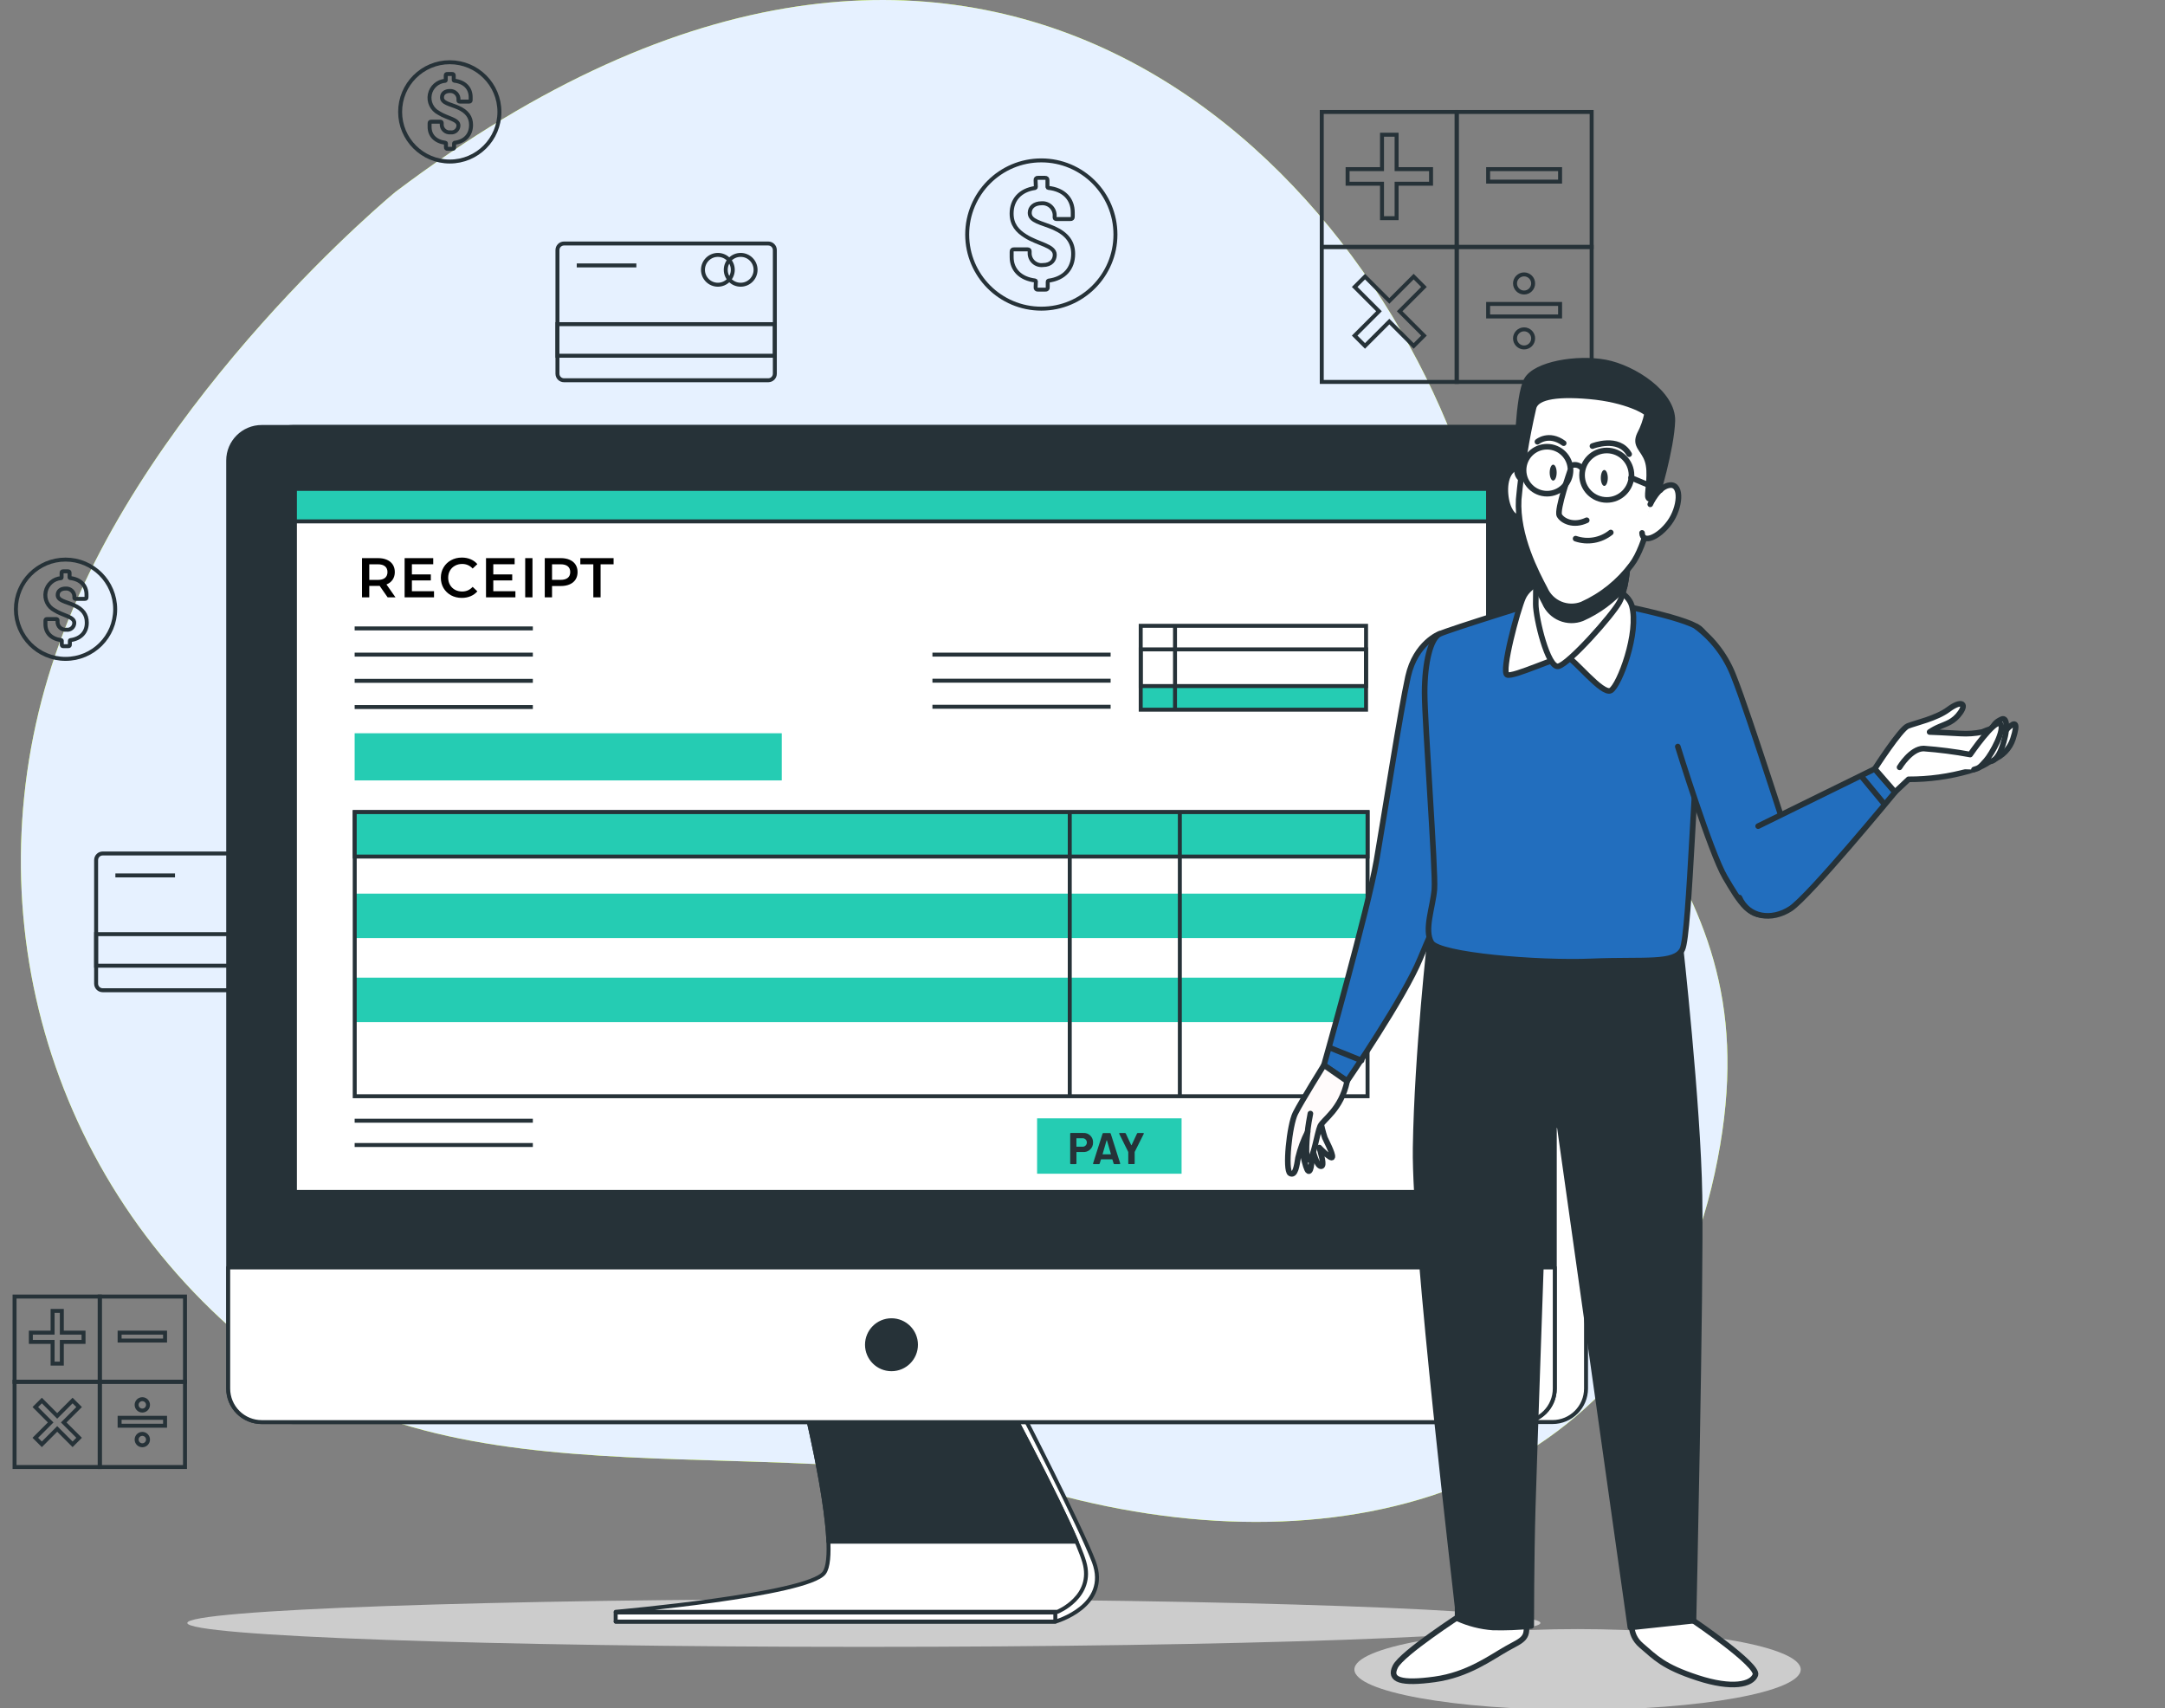 <svg width="232" height="183" viewBox="0 0 232 183" fill="none" xmlns="http://www.w3.org/2000/svg">
<rect x="0" y="0" width="232" height="183" fill="#808080" stroke="none"/>
<g clip-path="url(#clip0)">
<path d="M42.386 20.553C42.386 20.553 16.158 42.124 6.417 68.772C-3.323 95.421 4.175 125.367 26.703 143.975C49.232 162.582 82.692 152.299 114.198 160.374C145.704 168.449 176.574 158.755 183.742 125.748C190.909 92.742 168.211 85.867 157.407 51.784C146.603 17.701 105.03 -26.682 42.386 20.553Z" fill="#C6FF00"/>
<path d="M42.386 20.553C42.386 20.553 16.158 42.124 6.417 68.772C-3.323 95.421 4.175 125.367 26.703 143.975C49.232 162.582 82.692 152.299 114.198 160.374C145.704 168.449 176.574 158.755 183.742 125.748C190.909 92.742 168.211 85.867 157.407 51.784C146.603 17.701 105.03 -26.682 42.386 20.553Z" fill="#E6F1FF"/>
<path d="M82.328 26.09H60.439C60.051 26.09 59.736 26.405 59.736 26.794V40.039C59.736 40.428 60.051 40.743 60.439 40.743H82.328C82.716 40.743 83.031 40.428 83.031 40.039V26.794C83.031 26.405 82.716 26.09 82.328 26.09Z" stroke="#263238" stroke-width="0.424" stroke-miterlimit="10"/>
<path d="M83.031 34.732H59.736V38.115H83.031V34.732Z" stroke="#263238" stroke-width="0.424" stroke-miterlimit="10"/>
<path d="M79.369 30.506C80.251 30.506 80.967 29.791 80.967 28.909C80.967 28.026 80.251 27.311 79.369 27.311C78.486 27.311 77.771 28.026 77.771 28.909C77.771 29.791 78.486 30.506 79.369 30.506Z" stroke="#263238" stroke-width="0.424" stroke-miterlimit="10"/>
<path d="M76.928 30.506C77.81 30.506 78.525 29.791 78.525 28.909C78.525 28.026 77.81 27.311 76.928 27.311C76.045 27.311 75.33 28.026 75.33 28.909C75.33 29.791 76.045 30.506 76.928 30.506Z" stroke="#263238" stroke-width="0.424" stroke-miterlimit="10"/>
<path d="M61.804 28.438H68.192" stroke="#263238" stroke-width="0.424" stroke-miterlimit="10"/>
<path d="M32.892 91.445H11.004C10.615 91.445 10.3 91.76 10.3 92.149V105.395C10.3 105.783 10.615 106.098 11.004 106.098H32.892C33.281 106.098 33.596 105.783 33.596 105.395V92.149C33.596 91.76 33.281 91.445 32.892 91.445Z" stroke="#263238" stroke-width="0.424" stroke-miterlimit="10"/>
<path d="M33.596 100.088H10.3V103.47H33.596V100.088Z" stroke="#263238" stroke-width="0.424" stroke-miterlimit="10"/>
<path d="M29.929 95.862C30.812 95.862 31.527 95.147 31.527 94.264C31.527 93.382 30.812 92.666 29.929 92.666C29.047 92.666 28.331 93.382 28.331 94.264C28.331 95.147 29.047 95.862 29.929 95.862Z" stroke="#263238" stroke-width="0.424" stroke-miterlimit="10"/>
<path d="M27.488 95.862C28.37 95.862 29.086 95.147 29.086 94.264C29.086 93.382 28.37 92.666 27.488 92.666C26.605 92.666 25.89 93.382 25.89 94.264C25.89 95.147 26.605 95.862 27.488 95.862Z" stroke="#263238" stroke-width="0.424" stroke-miterlimit="10"/>
<path d="M12.364 93.794H18.752" stroke="#263238" stroke-width="0.424" stroke-miterlimit="10"/>
<path d="M156.114 11.996H141.639V26.471H156.114V11.996Z" stroke="#263238" stroke-width="0.424" stroke-miterlimit="10"/>
<path d="M153.351 18.121H149.659V14.434H148.095V18.121H144.407V19.685H148.095V23.377H149.659V19.685H153.351V18.121Z" stroke="#263238" stroke-width="0.424" stroke-miterlimit="10"/>
<path d="M170.56 11.996H156.084V26.471H170.56V11.996Z" stroke="#263238" stroke-width="0.424" stroke-miterlimit="10"/>
<path d="M167.177 18.121H159.467V19.46H167.177V18.121Z" stroke="#263238" stroke-width="0.424" stroke-miterlimit="10"/>
<path d="M156.114 26.445H141.639V40.92H156.114V26.445Z" stroke="#263238" stroke-width="0.424" stroke-miterlimit="10"/>
<path d="M151.486 29.637L148.879 32.243L146.272 29.637L145.166 30.743L147.773 33.35L145.166 35.957L146.272 37.063L148.879 34.456L151.486 37.063L152.592 35.957L149.985 33.35L152.592 30.743L151.486 29.637Z" stroke="#263238" stroke-width="0.424" stroke-miterlimit="10"/>
<path d="M170.56 26.445H156.084V40.92H170.56V26.445Z" stroke="#263238" stroke-width="0.424" stroke-miterlimit="10"/>
<path d="M167.177 32.566H159.467V33.906H167.177V32.566Z" stroke="#263238" stroke-width="0.424" stroke-miterlimit="10"/>
<path d="M163.32 31.341C163.856 31.341 164.29 30.906 164.29 30.37C164.29 29.834 163.856 29.399 163.32 29.399C162.784 29.399 162.349 29.834 162.349 30.37C162.349 30.906 162.784 31.341 163.32 31.341Z" stroke="#263238" stroke-width="0.424" stroke-miterlimit="10"/>
<path d="M163.32 37.228C163.856 37.228 164.29 36.794 164.29 36.258C164.29 35.722 163.856 35.287 163.32 35.287C162.784 35.287 162.349 35.722 162.349 36.258C162.349 36.794 162.784 37.228 163.32 37.228Z" stroke="#263238" stroke-width="0.424" stroke-miterlimit="10"/>
<path d="M10.703 138.918H1.56V148.061H10.703V138.918Z" stroke="#263238" stroke-width="0.424" stroke-miterlimit="10"/>
<path d="M8.952 142.784H6.625V140.457H5.637V142.784H3.306V143.776H5.637V146.103H6.625V143.776H8.952V142.784Z" stroke="#263238" stroke-width="0.424" stroke-miterlimit="10"/>
<path d="M19.824 138.918H10.681V148.061H19.824V138.918Z" stroke="#263238" stroke-width="0.424" stroke-miterlimit="10"/>
<path d="M17.688 142.784H12.818V143.632H17.688V142.784Z" stroke="#263238" stroke-width="0.424" stroke-miterlimit="10"/>
<path d="M10.703 148.04H1.56V157.183H10.703V148.04Z" stroke="#263238" stroke-width="0.424" stroke-miterlimit="10"/>
<path d="M7.778 150.058L6.129 151.706L4.485 150.058L3.785 150.757L5.43 152.406L3.785 154.05L4.485 154.75L6.129 153.101L7.778 154.75L8.477 154.05L6.829 152.406L8.477 150.757L7.778 150.058Z" stroke="#263238" stroke-width="0.424" stroke-miterlimit="10"/>
<path d="M19.824 148.04H10.681V157.183H19.824V148.04Z" stroke="#263238" stroke-width="0.424" stroke-miterlimit="10"/>
<path d="M17.688 151.91H12.818V152.758H17.688V151.91Z" stroke="#263238" stroke-width="0.424" stroke-miterlimit="10"/>
<path d="M15.251 151.134C15.588 151.134 15.861 150.861 15.861 150.523C15.861 150.186 15.588 149.913 15.251 149.913C14.914 149.913 14.64 150.186 14.64 150.523C14.64 150.861 14.914 151.134 15.251 151.134Z" stroke="#263238" stroke-width="0.424" stroke-miterlimit="10"/>
<path d="M15.251 154.852C15.588 154.852 15.861 154.578 15.861 154.241C15.861 153.904 15.588 153.631 15.251 153.631C14.914 153.631 14.64 153.904 14.64 154.241C14.64 154.578 14.914 154.852 15.251 154.852Z" stroke="#263238" stroke-width="0.424" stroke-miterlimit="10"/>
<path d="M112.358 30.07C112.335 30.073 112.314 30.085 112.299 30.103C112.283 30.121 112.274 30.143 112.274 30.167V30.794C112.279 30.827 112.276 30.86 112.266 30.891C112.256 30.922 112.239 30.95 112.215 30.973C112.192 30.997 112.164 31.014 112.133 31.024C112.102 31.034 112.069 31.037 112.036 31.032H111.214C111.182 31.037 111.149 31.034 111.118 31.024C111.086 31.014 111.058 30.997 111.035 30.973C111.012 30.95 110.995 30.922 110.984 30.891C110.974 30.86 110.972 30.827 110.977 30.794L111.006 30.15C111.006 30.127 110.997 30.104 110.981 30.086C110.966 30.068 110.945 30.056 110.922 30.053C109.328 29.858 108.408 28.891 108.408 27.552V26.954C108.404 26.922 108.407 26.889 108.418 26.859C108.428 26.828 108.445 26.8 108.468 26.777C108.491 26.754 108.519 26.737 108.55 26.726C108.581 26.716 108.613 26.713 108.645 26.717H110.099C110.252 26.717 110.337 26.789 110.337 26.899V27.094C110.33 27.277 110.364 27.459 110.435 27.628C110.506 27.797 110.612 27.949 110.747 28.073C110.882 28.197 111.042 28.29 111.216 28.346C111.39 28.403 111.575 28.421 111.757 28.399C112.651 28.399 113.028 27.853 113.028 27.297C113.028 26.306 111.21 26.153 109.87 25.284C109.023 24.754 108.404 24.068 108.404 22.881C108.404 21.414 109.311 20.38 110.917 20.143C110.941 20.139 110.962 20.127 110.977 20.109C110.993 20.091 111.001 20.069 111.002 20.045L110.972 19.291C110.967 19.258 110.97 19.225 110.98 19.194C110.99 19.163 111.008 19.135 111.031 19.112C111.054 19.088 111.082 19.071 111.113 19.061C111.144 19.051 111.177 19.048 111.21 19.053H112.007C112.039 19.049 112.072 19.052 112.102 19.063C112.133 19.073 112.161 19.091 112.184 19.114C112.207 19.137 112.224 19.164 112.234 19.195C112.245 19.226 112.248 19.259 112.244 19.291V20.032C112.245 20.056 112.254 20.079 112.269 20.096C112.284 20.114 112.306 20.126 112.329 20.13C114.024 20.312 114.957 21.329 114.957 22.771V23.233C114.961 23.265 114.958 23.297 114.947 23.328C114.937 23.359 114.919 23.387 114.896 23.41C114.874 23.433 114.846 23.45 114.815 23.46C114.784 23.471 114.752 23.474 114.719 23.47H113.253C113.1 23.47 113.015 23.415 113.015 23.33V23.19C113.031 23.002 113.006 22.812 112.942 22.635C112.877 22.457 112.775 22.296 112.642 22.162C112.509 22.027 112.348 21.924 112.171 21.858C111.994 21.791 111.805 21.765 111.617 21.779C110.833 21.779 110.345 22.203 110.345 22.813C110.345 23.72 111.617 23.86 112.931 24.432C114.368 25.076 114.999 25.971 114.999 27.2C114.999 28.756 114.062 29.845 112.358 30.07Z" stroke="#263238" stroke-width="0.424" stroke-miterlimit="10"/>
<path d="M111.587 33.071C115.974 33.071 119.53 29.515 119.53 25.128C119.53 20.741 115.974 17.185 111.587 17.185C107.2 17.185 103.644 20.741 103.644 25.128C103.644 29.515 107.2 33.071 111.587 33.071Z" stroke="#263238" stroke-width="0.424" stroke-miterlimit="10"/>
<path d="M48.715 15.298C48.7 15.301 48.686 15.308 48.676 15.32C48.666 15.332 48.66 15.346 48.66 15.361V15.785C48.663 15.807 48.662 15.83 48.655 15.851C48.648 15.872 48.636 15.892 48.621 15.907C48.605 15.923 48.586 15.935 48.565 15.941C48.543 15.948 48.521 15.95 48.499 15.946H47.948C47.926 15.95 47.903 15.948 47.882 15.941C47.861 15.935 47.842 15.923 47.826 15.907C47.81 15.892 47.798 15.872 47.791 15.851C47.785 15.83 47.783 15.807 47.787 15.785V15.361C47.786 15.346 47.78 15.332 47.77 15.32C47.76 15.308 47.747 15.301 47.732 15.298C46.663 15.166 46.036 14.522 46.036 13.602V13.2C46.033 13.178 46.036 13.156 46.043 13.135C46.05 13.114 46.062 13.095 46.077 13.08C46.093 13.064 46.112 13.052 46.132 13.045C46.153 13.038 46.175 13.036 46.197 13.039H47.172C47.274 13.039 47.333 13.085 47.333 13.162V13.293C47.326 13.416 47.346 13.54 47.392 13.655C47.438 13.77 47.508 13.873 47.598 13.958C47.688 14.043 47.796 14.107 47.913 14.146C48.031 14.185 48.156 14.197 48.278 14.183C48.384 14.197 48.491 14.189 48.593 14.159C48.695 14.129 48.789 14.077 48.87 14.007C48.95 13.937 49.014 13.851 49.059 13.754C49.103 13.657 49.126 13.552 49.126 13.445C49.126 12.78 47.91 12.678 47.007 12.098C46.655 11.914 46.372 11.621 46.201 11.263C46.031 10.905 45.981 10.5 46.061 10.111C46.14 9.722 46.344 9.37 46.642 9.107C46.94 8.845 47.315 8.686 47.71 8.656C47.725 8.653 47.739 8.645 47.749 8.634C47.759 8.622 47.765 8.607 47.766 8.592V8.088C47.762 8.066 47.763 8.043 47.77 8.022C47.777 8.001 47.789 7.982 47.804 7.966C47.82 7.95 47.84 7.938 47.861 7.931C47.882 7.925 47.905 7.923 47.926 7.927H48.461C48.482 7.924 48.505 7.926 48.525 7.933C48.546 7.94 48.565 7.952 48.581 7.968C48.596 7.983 48.608 8.002 48.615 8.023C48.622 8.044 48.624 8.066 48.622 8.088V8.584C48.622 8.599 48.628 8.614 48.638 8.625C48.648 8.637 48.662 8.644 48.677 8.647C49.8 8.77 50.436 9.453 50.436 10.415V10.724C50.439 10.746 50.436 10.768 50.429 10.789C50.422 10.81 50.41 10.829 50.395 10.844C50.379 10.86 50.36 10.872 50.34 10.879C50.319 10.886 50.297 10.888 50.275 10.885H49.291C49.19 10.885 49.13 10.847 49.13 10.792V10.699C49.142 10.574 49.126 10.448 49.084 10.33C49.042 10.211 48.975 10.104 48.888 10.014C48.8 9.923 48.695 9.853 48.578 9.808C48.461 9.762 48.336 9.742 48.211 9.749C47.685 9.749 47.363 10.021 47.363 10.44C47.363 11.046 48.211 11.144 49.092 11.525C50.054 11.949 50.478 12.555 50.478 13.378C50.482 14.412 49.855 15.149 48.715 15.298Z" stroke="#263238" stroke-width="0.424" stroke-miterlimit="10"/>
<path d="M48.198 17.307C51.136 17.307 53.517 14.925 53.517 11.988C53.517 9.05 51.136 6.668 48.198 6.668C45.26 6.668 42.878 9.05 42.878 11.988C42.878 14.925 45.26 17.307 48.198 17.307Z" stroke="#263238" stroke-width="0.424" stroke-miterlimit="10"/>
<path d="M7.541 68.586C7.526 68.589 7.512 68.597 7.502 68.608C7.492 68.62 7.486 68.634 7.486 68.649V69.073C7.489 69.095 7.488 69.118 7.481 69.139C7.474 69.16 7.462 69.18 7.447 69.195C7.431 69.211 7.411 69.223 7.39 69.23C7.369 69.236 7.346 69.238 7.324 69.234H6.782C6.76 69.238 6.737 69.236 6.716 69.23C6.695 69.223 6.676 69.211 6.66 69.195C6.644 69.18 6.632 69.16 6.626 69.139C6.619 69.118 6.617 69.095 6.621 69.073V68.649C6.62 68.634 6.614 68.62 6.604 68.608C6.594 68.597 6.581 68.589 6.566 68.586C5.498 68.454 4.87 67.81 4.87 66.89V66.488C4.868 66.466 4.87 66.444 4.877 66.423C4.884 66.402 4.896 66.383 4.911 66.368C4.927 66.352 4.946 66.34 4.967 66.333C4.987 66.326 5.01 66.324 5.031 66.327H6.006C6.108 66.327 6.167 66.373 6.167 66.45V66.581C6.16 66.704 6.18 66.828 6.226 66.943C6.272 67.058 6.342 67.162 6.433 67.246C6.523 67.331 6.63 67.395 6.748 67.434C6.865 67.473 6.99 67.486 7.113 67.471C7.218 67.486 7.325 67.477 7.427 67.447C7.529 67.417 7.624 67.365 7.704 67.295C7.784 67.225 7.849 67.139 7.893 67.042C7.937 66.945 7.96 66.84 7.96 66.734C7.96 66.068 6.744 65.966 5.841 65.386C5.489 65.202 5.206 64.909 5.035 64.551C4.865 64.193 4.815 63.788 4.895 63.399C4.974 63.011 5.178 62.658 5.476 62.395C5.774 62.133 6.149 61.974 6.545 61.944C6.56 61.941 6.573 61.933 6.583 61.922C6.593 61.91 6.599 61.895 6.6 61.88V61.376C6.596 61.354 6.598 61.331 6.604 61.31C6.611 61.289 6.623 61.27 6.639 61.254C6.654 61.238 6.674 61.226 6.695 61.219C6.716 61.213 6.739 61.211 6.761 61.215H7.295C7.317 61.212 7.339 61.214 7.36 61.221C7.38 61.229 7.399 61.24 7.415 61.256C7.43 61.271 7.442 61.29 7.449 61.311C7.456 61.332 7.459 61.354 7.456 61.376V61.872C7.457 61.887 7.462 61.902 7.472 61.913C7.482 61.925 7.496 61.932 7.511 61.935C8.634 62.058 9.27 62.741 9.27 63.703V64.004C9.273 64.026 9.271 64.048 9.263 64.069C9.256 64.089 9.245 64.108 9.229 64.124C9.213 64.139 9.195 64.151 9.174 64.158C9.153 64.165 9.131 64.168 9.109 64.165H8.13C8.028 64.165 7.969 64.127 7.969 64.072V64.004C7.98 63.878 7.963 63.751 7.92 63.632C7.877 63.513 7.808 63.404 7.719 63.315C7.63 63.225 7.522 63.155 7.404 63.111C7.285 63.067 7.158 63.049 7.032 63.059C6.506 63.059 6.184 63.33 6.184 63.749C6.184 64.356 7.032 64.453 7.914 64.835C8.876 65.258 9.3 65.865 9.3 66.687C9.325 67.704 8.681 68.433 7.541 68.586Z" stroke="#263238" stroke-width="0.424" stroke-miterlimit="10"/>
<path d="M7.023 70.595C9.961 70.595 12.343 68.213 12.343 65.276C12.343 62.338 9.961 59.956 7.023 59.956C4.085 59.956 1.704 62.338 1.704 65.276C1.704 68.213 4.085 70.595 7.023 70.595Z" stroke="#263238" stroke-width="0.424" stroke-miterlimit="10"/>
<path d="M92.572 176.451C132.614 176.451 165.075 175.305 165.075 173.891C165.075 172.477 132.614 171.331 92.572 171.331C52.531 171.331 20.07 172.477 20.07 173.891C20.07 175.305 52.531 176.451 92.572 176.451Z" fill="#CCCCCC"/>
<path d="M87.359 150.875C87.359 150.875 90.885 166.032 89.351 168.525C87.346 171.784 65.979 173.747 65.979 173.747H113.092C113.092 173.747 118.996 172.089 117.22 167.342C115.847 163.672 109.256 150.875 109.256 150.875H87.359Z" fill="white" stroke="#263238" stroke-width="0.424" stroke-linecap="round" stroke-linejoin="round"/>
<path d="M86.325 150.875C86.325 150.875 90.084 166.16 88.317 168.525C86.549 170.89 65.975 172.696 65.975 172.696H113.312C113.312 172.696 117.292 171.085 116.186 167.342C115.08 163.599 108.222 150.875 108.222 150.875H86.325Z" fill="white" stroke="#263238" stroke-width="0.424" stroke-linecap="round" stroke-linejoin="round"/>
<path d="M108.226 150.875H86.325C86.325 150.875 88.55 159.933 88.77 165.18H115.368C113.215 160.132 108.226 150.875 108.226 150.875Z" fill="#263238" stroke="#263238" stroke-width="0.424" stroke-linecap="round" stroke-linejoin="round"/>
<path d="M113.088 172.768H65.975V173.742H113.088V172.768Z" fill="white" stroke="#263238" stroke-width="0.424" stroke-linecap="round" stroke-linejoin="round"/>
<path d="M166.363 45.748H31.396C29.411 45.748 27.802 47.357 27.802 49.342V148.769C27.802 150.754 29.411 152.363 31.396 152.363H166.363C168.349 152.363 169.958 150.754 169.958 148.769V49.342C169.958 47.357 168.349 45.748 166.363 45.748Z" fill="white" stroke="#263238" stroke-width="0.424" stroke-linecap="round" stroke-linejoin="round"/>
<path d="M163.015 45.748H28.047C26.062 45.748 24.453 47.357 24.453 49.342V148.769C24.453 150.754 26.062 152.363 28.047 152.363H163.015C165 152.363 166.609 150.754 166.609 148.769V49.342C166.609 47.357 165 45.748 163.015 45.748Z" fill="#263238" stroke="#263238" stroke-width="0.424" stroke-linecap="round" stroke-linejoin="round"/>
<path d="M24.453 135.794H166.609V148.777C166.609 149.73 166.23 150.645 165.556 151.319C164.882 151.993 163.968 152.371 163.015 152.371H28.047C27.094 152.371 26.18 151.993 25.506 151.319C24.832 150.645 24.453 149.73 24.453 148.777V135.794Z" fill="white" stroke="#263238" stroke-width="0.424" stroke-linecap="round" stroke-linejoin="round"/>
<path d="M159.459 52.382H31.604V127.707H159.459V52.382Z" fill="white" stroke="#263238" stroke-width="0.424" stroke-linecap="round" stroke-linejoin="round"/>
<path d="M146.547 95.747H38.012V100.511H146.547V95.747Z" fill="#25CCB3"/>
<path d="M146.547 104.75H38.012V109.514H146.547V104.75Z" fill="#25CCB3"/>
<path d="M38.004 67.331H57.099" stroke="#263238" stroke-width="0.424" stroke-miterlimit="10"/>
<path d="M38.004 70.138H57.099" stroke="#263238" stroke-width="0.424" stroke-miterlimit="10"/>
<path d="M99.918 70.138H119.013" stroke="#263238" stroke-width="0.424" stroke-miterlimit="10"/>
<path d="M99.918 72.931H119.013" stroke="#263238" stroke-width="0.424" stroke-miterlimit="10"/>
<path d="M99.918 75.724H119.013" stroke="#263238" stroke-width="0.424" stroke-miterlimit="10"/>
<path d="M38.004 72.947H57.099" stroke="#263238" stroke-width="0.424" stroke-miterlimit="10"/>
<path d="M38.004 120.077H57.099" stroke="#263238" stroke-width="0.424" stroke-miterlimit="10"/>
<path d="M38.004 122.68H57.099" stroke="#263238" stroke-width="0.424" stroke-miterlimit="10"/>
<path d="M38.004 75.754H57.099" stroke="#263238" stroke-width="0.424" stroke-miterlimit="10"/>
<path d="M83.773 78.564H38.004V83.616H83.773V78.564Z" fill="#25CCB3"/>
<path d="M146.386 73.507H122.239V76.033H146.386V73.507Z" fill="#25CCB3"/>
<path d="M146.386 67.052H122.239V76.038H146.386V67.052Z" stroke="#263238" stroke-width="0.424" stroke-miterlimit="10"/>
<path d="M146.386 69.578H122.239V73.507H146.386V69.578Z" stroke="#263238" stroke-width="0.424" stroke-miterlimit="10"/>
<path d="M125.914 67.128V75.927" stroke="#263238" stroke-width="0.424" stroke-miterlimit="10"/>
<path d="M146.547 87.012H38.012V117.454H146.547V87.012Z" stroke="#263238" stroke-width="0.424" stroke-miterlimit="10"/>
<path d="M146.547 87.012H38.012V91.776H146.547V87.012Z" fill="#25CCB3" stroke="#263238" stroke-width="0.424" stroke-miterlimit="10"/>
<path d="M114.635 87.126V117.403" stroke="#263238" stroke-width="0.424" stroke-miterlimit="10"/>
<path d="M126.431 87.126V117.403" stroke="#263238" stroke-width="0.424" stroke-miterlimit="10"/>
<path d="M126.617 119.823H111.134V125.757H126.617V119.823Z" fill="#25CCB3"/>
<path d="M117.131 122.421C117.134 122.561 117.108 122.699 117.053 122.828C116.999 122.956 116.918 123.072 116.816 123.167C116.714 123.262 116.593 123.335 116.461 123.38C116.329 123.426 116.189 123.442 116.05 123.43H115.381C115.373 123.43 115.365 123.433 115.36 123.439C115.354 123.444 115.351 123.452 115.351 123.46V124.646C115.352 124.657 115.351 124.668 115.348 124.679C115.344 124.689 115.338 124.699 115.33 124.706C115.323 124.714 115.313 124.72 115.303 124.724C115.292 124.727 115.281 124.728 115.27 124.727H114.762C114.751 124.728 114.74 124.727 114.729 124.724C114.719 124.72 114.71 124.714 114.702 124.706C114.694 124.699 114.688 124.689 114.685 124.679C114.681 124.668 114.68 124.657 114.681 124.646V121.472C114.68 121.461 114.681 121.45 114.685 121.439C114.688 121.429 114.694 121.419 114.702 121.412C114.71 121.404 114.719 121.398 114.729 121.394C114.74 121.391 114.751 121.39 114.762 121.391H116.08C116.219 121.381 116.358 121.401 116.489 121.449C116.619 121.497 116.738 121.572 116.837 121.67C116.937 121.767 117.014 121.884 117.065 122.014C117.116 122.143 117.138 122.282 117.131 122.421ZM116.466 122.421C116.468 122.357 116.457 122.294 116.434 122.235C116.41 122.175 116.373 122.122 116.327 122.078C116.281 122.034 116.226 122 116.166 121.979C116.106 121.957 116.042 121.949 115.978 121.955H115.376C115.372 121.954 115.368 121.954 115.364 121.956C115.36 121.957 115.357 121.959 115.354 121.962C115.351 121.965 115.349 121.968 115.347 121.972C115.346 121.976 115.346 121.98 115.347 121.985V122.832C115.346 122.836 115.346 122.84 115.347 122.844C115.349 122.848 115.351 122.852 115.354 122.855C115.357 122.858 115.36 122.86 115.364 122.861C115.368 122.862 115.372 122.863 115.376 122.862H115.978C116.038 122.867 116.099 122.86 116.156 122.842C116.213 122.823 116.266 122.793 116.312 122.753C116.357 122.714 116.394 122.665 116.421 122.611C116.447 122.557 116.463 122.498 116.466 122.438V122.421Z" fill="#263238"/>
<path d="M119.335 124.663L119.204 124.239C119.204 124.239 119.204 124.214 119.174 124.214H118.004C118.001 124.213 117.997 124.213 117.993 124.214C117.99 124.215 117.986 124.217 117.984 124.22C117.981 124.222 117.978 124.225 117.977 124.229C117.975 124.232 117.975 124.236 117.975 124.239L117.843 124.663C117.838 124.683 117.827 124.701 117.811 124.713C117.795 124.725 117.775 124.732 117.754 124.731H117.203C117.148 124.731 117.118 124.693 117.135 124.642L118.148 121.467C118.153 121.447 118.165 121.43 118.181 121.418C118.197 121.405 118.217 121.399 118.237 121.399H118.937C118.957 121.399 118.977 121.405 118.993 121.418C119.009 121.43 119.021 121.447 119.026 121.467L120.039 124.642C120.039 124.693 120.039 124.731 119.971 124.731H119.42C119.4 124.731 119.381 124.724 119.366 124.712C119.351 124.699 119.34 124.682 119.335 124.663ZM118.17 123.676H119.017C119.017 123.676 119.047 123.676 119.043 123.642L118.619 122.188C118.619 122.162 118.589 122.162 118.581 122.188L118.157 123.642C118.14 123.667 118.148 123.676 118.165 123.676H118.17Z" fill="#263238"/>
<path d="M120.904 124.643V123.464C120.906 123.452 120.906 123.439 120.904 123.426L119.941 121.489C119.912 121.438 119.941 121.392 119.997 121.392H120.548C120.567 121.392 120.587 121.399 120.603 121.41C120.62 121.421 120.633 121.437 120.641 121.455L121.221 122.693H121.26L121.84 121.455C121.848 121.437 121.861 121.421 121.878 121.41C121.894 121.399 121.914 121.392 121.934 121.392H122.497C122.561 121.392 122.586 121.434 122.561 121.489L121.59 123.426C121.588 123.439 121.588 123.452 121.59 123.464V124.643C121.592 124.654 121.59 124.665 121.587 124.675C121.583 124.685 121.577 124.695 121.57 124.703C121.562 124.71 121.552 124.716 121.542 124.72C121.532 124.723 121.521 124.725 121.51 124.723H121.005C120.993 124.729 120.98 124.731 120.966 124.73C120.953 124.728 120.94 124.723 120.929 124.715C120.919 124.706 120.911 124.695 120.906 124.682C120.901 124.67 120.901 124.656 120.904 124.643Z" fill="#263238"/>
<path d="M159.459 52.382H31.604V55.862H159.459V52.382Z" fill="#25CCB3" stroke="#263238" stroke-width="0.424" stroke-linecap="round" stroke-linejoin="round"/>
<path d="M95.531 146.704C96.98 146.704 98.155 145.53 98.155 144.081C98.155 142.632 96.98 141.457 95.531 141.457C94.082 141.457 92.907 142.632 92.907 144.081C92.907 145.53 94.082 146.704 95.531 146.704Z" fill="#263238" stroke="#263238" stroke-width="0.424" stroke-linecap="round" stroke-linejoin="round"/>
<path d="M169.051 183.205C182.258 183.205 192.965 181.267 192.965 178.876C192.965 176.485 182.258 174.547 169.051 174.547C155.843 174.547 145.136 176.485 145.136 178.876C145.136 181.267 155.843 183.205 169.051 183.205Z" fill="#CCCCCC"/>
<path d="M154.269 67.905C154.269 67.905 151.692 68.869 150.886 72.493C150.079 76.118 148.393 87.064 147.502 92.218C146.611 97.371 141.872 114.121 141.872 114.121L144.365 115.813C144.365 115.813 150.482 106.878 152.192 102.694C153.902 98.509 155.576 95.607 155.805 92.392C156.033 89.177 155.642 71.464 155.642 70.115C155.642 68.766 154.992 67.761 154.269 67.905Z" fill="#226EBE" stroke="#263238" stroke-width="0.602" stroke-linecap="round" stroke-linejoin="round"/>
<path d="M156.605 173.012C156.605 173.012 150.247 177.118 149.519 178.569C148.79 180.02 150.163 180.423 153.733 179.936C157.304 179.448 159.754 177.599 161.464 176.636C163.174 175.673 163.957 175.589 163.397 173.415C162.837 171.241 156.605 173.012 156.605 173.012Z" fill="white" stroke="#263238" stroke-width="0.602" stroke-linecap="round" stroke-linejoin="round"/>
<path d="M181.484 173.656C181.484 173.656 188.486 178.406 188.107 179.454C187.727 180.501 185.614 180.983 181.911 179.773C178.208 178.563 177.401 177.599 175.89 176.311C174.379 175.022 174.927 173.415 174.927 172.283C174.927 171.151 181.484 173.656 181.484 173.656Z" fill="white" stroke="#263238" stroke-width="0.602" stroke-linecap="round" stroke-linejoin="round"/>
<path d="M153.306 100.104C153.306 100.104 151.855 112.821 151.698 122.984C151.542 133.147 156.196 171.801 156.196 172.204V173.408C157.39 173.95 158.67 174.276 159.977 174.372C161.348 174.407 162.72 174.352 164.083 174.209C164.083 174.209 164.083 167.044 164.246 161.493C164.408 155.942 165.294 130.606 165.294 130.606L165.534 119.66L167.142 120.708L174.71 174.372L181.472 173.649C181.472 173.649 182.278 137.933 182.116 128.113C181.953 118.293 180.021 100.984 180.021 100.984L153.306 100.104Z" fill="#263238" stroke="#263238" stroke-width="0.602" stroke-linecap="round" stroke-linejoin="round"/>
<path d="M165.944 64.148C165.944 64.148 155.239 67.448 154.269 67.929C153.3 68.411 152.662 70.988 152.662 74.209C152.662 77.43 153.866 93.367 153.709 95.282C153.553 97.197 152.583 99.629 153.39 100.996C154.197 102.363 164.83 103.248 170.538 103.007C176.245 102.766 179.472 103.326 180.279 101.718C181.086 100.111 181.568 80.224 182.375 75.636C183.181 71.048 183.741 68.634 182.134 67.345C180.526 66.057 171.989 64.528 169.899 64.046L165.944 64.148Z" fill="#226EBE" stroke="#263238" stroke-width="0.602" stroke-linecap="round" stroke-linejoin="round"/>
<path d="M165.582 62.095C165.582 62.095 163.812 62.697 163.216 64.028C162.62 65.359 160.85 71.982 161.494 72.301C162.139 72.62 167.136 70.206 167.888 70.368C168.641 70.531 171.706 74.504 172.615 73.981C173.524 73.457 175.685 67.761 174.861 64.889C174.036 62.017 166.389 61.343 165.582 62.095Z" fill="white" stroke="#263238" stroke-width="0.602" stroke-linecap="round" stroke-linejoin="round"/>
<path d="M164.625 60.265C164.625 60.265 164.571 63.221 164.571 64.726C164.571 66.232 165.86 71.602 166.979 71.391C168.099 71.181 172.783 65.912 173.536 64.516C174.289 63.119 174.451 60.217 174.451 60.217C174.451 60.217 171.122 62.583 168.593 61.83C167.222 61.44 165.893 60.916 164.625 60.265Z" fill="white" stroke="#263238" stroke-width="0.602" stroke-linecap="round" stroke-linejoin="round"/>
<path d="M168.593 61.825C167.22 61.437 165.889 60.914 164.619 60.265C164.619 60.265 164.619 61.427 164.583 62.673C164.95 63.462 165.299 64.124 165.546 64.594C165.868 65.332 166.462 65.917 167.205 66.226C167.948 66.536 168.782 66.547 169.532 66.256C171.28 65.486 172.835 64.336 174.084 62.89C174.27 62.007 174.392 61.112 174.451 60.211C174.451 60.211 171.116 62.577 168.593 61.825Z" fill="#263238" stroke="#263238" stroke-width="0.602" stroke-linecap="round" stroke-linejoin="round"/>
<path d="M163.355 51.625C163.355 51.625 163.048 49.482 162.042 50.355C161.037 51.228 161.211 53.419 161.693 54.473C162.175 55.526 162.698 55.394 162.831 55.346C162.963 55.298 163.355 51.625 163.355 51.625Z" fill="white" stroke="#263238" stroke-width="0.602" stroke-linecap="round" stroke-linejoin="round"/>
<path d="M177.365 53.684C177.498 53.468 179.117 48.037 179.208 45.099C179.298 42.16 175.047 39.403 172.025 38.837C169.002 38.271 164.535 39.011 163.596 40.721C162.656 42.431 162.542 49.151 162.542 50.27C162.542 51.39 163.415 51.583 163.638 51.324C163.861 51.065 164.511 44.448 164.908 43.967C165.306 43.485 172.308 43.702 173.404 44.009C174.499 44.316 175.114 45.454 174.891 47.115C174.668 48.777 174.933 48.693 175.372 49.656C175.812 50.62 175.812 50.969 175.812 52.281C175.812 53.594 176.444 55.171 177.365 53.684Z" fill="#263238" stroke="#263238" stroke-width="0.602" stroke-linecap="round" stroke-linejoin="round"/>
<path d="M164.318 43.744C163.574 46.96 163.047 50.223 162.741 53.51C162.524 57.405 164.667 61.439 165.546 63.101C165.868 63.839 166.462 64.424 167.205 64.733C167.948 65.043 168.782 65.053 169.532 64.763C171.631 63.82 173.455 62.357 174.831 60.512C176.45 58.411 177.281 53.371 177.281 53.371C177.281 53.371 176.625 53.72 176.583 53.154C176.54 52.589 176.974 50.614 176.54 49.343C176.107 48.073 175.138 47.766 175.71 46.538C176.077 45.849 176.343 45.111 176.498 44.346C176.498 44.129 174.307 42.811 170.321 42.461C166.335 42.112 164.535 42.648 164.318 43.744Z" fill="white" stroke="#263238" stroke-width="0.602" stroke-linecap="round" stroke-linejoin="round"/>
<path d="M164.751 47.332C164.751 47.332 165.956 46.309 167.563 47.483" stroke="#263238" stroke-width="0.602" stroke-linecap="round" stroke-linejoin="round"/>
<path d="M170.646 47.795C170.646 47.795 173.458 46.669 174.578 48.662" stroke="#263238" stroke-width="0.602" stroke-linecap="round" stroke-linejoin="round"/>
<path d="M176.841 54.033C176.841 54.033 177.714 52.064 178.985 51.974C180.255 51.884 180.081 54.382 178.895 56.002C177.708 57.622 176.005 58.278 175.962 57.098" fill="white"/>
<path d="M176.841 54.033C176.841 54.033 177.714 52.064 178.985 51.974C180.255 51.884 180.081 54.382 178.895 56.002C177.708 57.622 176.005 58.278 175.962 57.098" stroke="#263238" stroke-width="0.602" stroke-linecap="round" stroke-linejoin="round"/>
<path d="M168.238 50.487C168.238 50.487 166.793 54.648 167.1 55.22C167.407 55.792 168.587 56.424 170.032 55.743" stroke="#263238" stroke-width="0.602" stroke-linecap="round" stroke-linejoin="round"/>
<path d="M168.84 57.712C169.472 57.929 170.149 57.983 170.808 57.868C171.467 57.753 172.087 57.474 172.609 57.056" stroke="#263238" stroke-width="0.602" stroke-linecap="round" stroke-linejoin="round"/>
<path d="M166.437 51.492C166.644 51.492 166.811 51.109 166.811 50.637C166.811 50.165 166.644 49.782 166.437 49.782C166.231 49.782 166.064 50.165 166.064 50.637C166.064 51.109 166.231 51.492 166.437 51.492Z" fill="#263238"/>
<path d="M171.916 52.064C172.122 52.064 172.29 51.682 172.29 51.209C172.29 50.737 172.122 50.355 171.916 50.355C171.71 50.355 171.543 50.737 171.543 51.209C171.543 51.682 171.71 52.064 171.916 52.064Z" fill="#263238"/>
<path d="M165.781 52.896C167.171 52.896 168.298 51.769 168.298 50.379C168.298 48.989 167.171 47.862 165.781 47.862C164.391 47.862 163.264 48.989 163.264 50.379C163.264 51.769 164.391 52.896 165.781 52.896Z" stroke="#263238" stroke-width="0.602" stroke-linecap="round" stroke-linejoin="round"/>
<path d="M172.181 53.564C173.644 53.564 174.831 52.378 174.831 50.915C174.831 49.452 173.644 48.266 172.181 48.266C170.718 48.266 169.532 49.452 169.532 50.915C169.532 52.378 170.718 53.564 172.181 53.564Z" stroke="#263238" stroke-width="0.602" stroke-linecap="round" stroke-linejoin="round"/>
<path d="M168.298 49.915C168.494 49.813 168.719 49.778 168.937 49.818C169.155 49.857 169.354 49.967 169.502 50.132" stroke="#263238" stroke-width="0.602" stroke-linecap="round" stroke-linejoin="round"/>
<path d="M174.782 51.185L177.937 52.504" stroke="#263238" stroke-width="0.602" stroke-linecap="round" stroke-linejoin="round"/>
<path d="M142.517 112.261L145.9 113.627" stroke="#263238" stroke-width="0.602" stroke-linecap="round" stroke-linejoin="round"/>
<path d="M139.398 122.55C139.398 122.55 139.873 125.332 140.205 125.476C140.536 125.621 140.644 124.122 140.536 123.17L140.427 122.219C140.427 122.219 140.939 124.706 141.451 124.929C141.963 125.151 141.668 124.049 141.523 123.502L141.379 122.954C141.379 122.954 142.661 124.308 142.769 123.977C142.878 123.646 141.999 122.002 141.963 121.888C141.757 121.254 141.598 120.606 141.487 119.949C141.451 119.438 140.716 117.384 139.988 118.667C139.259 119.949 139.398 122.55 139.398 122.55Z" fill="white" stroke="#263238" stroke-width="0.602" stroke-linecap="round" stroke-linejoin="round"/>
<path d="M141.872 114.121C141.872 114.121 139.464 117.986 138.814 119.275C138.164 120.563 137.688 125.392 138.248 125.717C138.808 126.042 138.97 124.868 139.097 124.049C139.326 123.085 139.67 122.151 140.12 121.268C140.12 121.268 139.771 124.351 140.259 124.278C140.746 124.206 141.144 121.382 141.463 120.666C141.782 119.949 143.715 118.896 144.359 115.849L141.872 114.121Z" fill="#FFFBFB" stroke="#263238" stroke-width="0.602" stroke-linecap="round" stroke-linejoin="round"/>
<path d="M140.126 121.25C140.126 121.25 140.126 120.835 140.421 119.312L140.126 121.25Z" fill="white"/>
<path d="M140.126 121.25C140.126 121.25 140.126 120.835 140.421 119.312" stroke="#263238" stroke-width="0.602" stroke-linecap="round" stroke-linejoin="round"/>
<path d="M181.803 67.159C183.632 68.545 185.028 70.425 185.825 72.578C187.354 76.359 192.586 92.862 192.749 93.187C192.911 93.512 192.749 96.728 190.172 97.775C187.595 98.823 186.391 96.571 184.861 93.994C183.332 91.417 179.792 79.99 179.792 79.99" fill="#226EBE"/>
<path d="M181.803 67.159C183.632 68.545 185.028 70.425 185.825 72.578C187.354 76.359 192.586 92.862 192.749 93.187C192.911 93.512 192.749 96.728 190.172 97.775C187.595 98.823 186.391 96.571 184.861 93.994C183.332 91.417 179.792 79.99 179.792 79.99" stroke="#263238" stroke-width="0.602" stroke-linecap="round" stroke-linejoin="round"/>
<path d="M188.402 88.515L200.901 82.38L203.074 84.873C203.074 84.873 193.875 96.059 191.864 97.366C189.853 98.672 187.354 98.329 186.391 96.162" fill="#226EBE"/>
<path d="M188.402 88.515L200.901 82.38L203.074 84.873C203.074 84.873 193.875 96.059 191.864 97.366C189.853 98.672 187.354 98.329 186.391 96.162" stroke="#263238" stroke-width="0.602" stroke-linecap="round" stroke-linejoin="round"/>
<path d="M199.534 83.259L201.864 86.077" stroke="#263238" stroke-width="0.602" stroke-linecap="round" stroke-linejoin="round"/>
<path d="M200.901 82.373C200.901 82.373 203.64 78.104 204.441 77.785C205.242 77.466 207.5 76.978 208.788 76.015C210.077 75.052 210.799 75.293 210.077 76.334C209.354 77.376 208.547 77.538 207.825 77.863C207.458 78.016 207.107 78.206 206.777 78.429C206.777 78.429 208.788 78.508 210.077 78.592C210.859 78.639 211.644 78.585 212.413 78.429C212.413 78.429 215.712 76.978 214.905 78.749C214.099 80.519 214.183 81.644 210.962 82.614C208.866 83.208 206.698 83.506 204.519 83.499L203.068 84.866L200.901 82.373Z" fill="white" stroke="#263238" stroke-width="0.602" stroke-linecap="round" stroke-linejoin="round"/>
<path d="M213.538 81.41C214.049 81.226 214.51 80.927 214.887 80.537C215.264 80.147 215.546 79.675 215.712 79.159C216.278 77.388 215.953 77.304 215.23 77.954C214.523 78.678 213.95 79.522 213.538 80.447C213.135 81.248 213.538 81.41 213.538 81.41Z" fill="white" stroke="#263238" stroke-width="0.602" stroke-linecap="round" stroke-linejoin="round"/>
<path d="M212.792 81.489C212.792 81.489 213.755 82.133 214.484 80.2C215.212 78.267 215.128 76.738 214.484 77.063C213.84 77.388 213.677 77.467 212.876 79.159C212.075 80.85 211.347 81.567 211.829 81.736C211.997 81.769 212.172 81.765 212.339 81.722C212.505 81.68 212.66 81.6 212.792 81.489Z" fill="white" stroke="#263238" stroke-width="0.602" stroke-linecap="round" stroke-linejoin="round"/>
<path d="M203.556 82.211C203.556 82.211 204.76 80.2 206.133 80.2C207.807 80.324 209.473 80.539 211.124 80.844C211.124 80.844 213.779 76.979 214.345 77.545C214.911 78.111 213.46 80.766 212.816 81.489C212.172 82.211 212.093 82.295 211.528 82.452" fill="white"/>
<path d="M203.556 82.211C203.556 82.211 204.76 80.2 206.133 80.2C207.807 80.324 209.473 80.539 211.124 80.844C211.124 80.844 213.779 76.979 214.345 77.545C214.911 78.111 213.46 80.766 212.816 81.489C212.172 82.211 212.093 82.295 211.528 82.452" stroke="#263238" stroke-width="0.602" stroke-linecap="round" stroke-linejoin="round"/>
<path d="M41.539 64L40.681 62.77C40.645 62.774 40.591 62.776 40.519 62.776H39.571V64H38.791V59.8H40.519C40.883 59.8 41.199 59.86 41.467 59.98C41.739 60.1 41.947 60.272 42.091 60.496C42.235 60.72 42.307 60.986 42.307 61.294C42.307 61.61 42.229 61.882 42.073 62.11C41.921 62.338 41.701 62.508 41.413 62.62L42.379 64H41.539ZM41.521 61.294C41.521 61.026 41.433 60.82 41.257 60.676C41.081 60.532 40.823 60.46 40.483 60.46H39.571V62.134H40.483C40.823 62.134 41.081 62.062 41.257 61.918C41.433 61.77 41.521 61.562 41.521 61.294ZM46.509 63.346V64H43.359V59.8H46.425V60.454H44.139V61.546H46.167V62.188H44.139V63.346H46.509ZM49.485 64.06C49.061 64.06 48.677 63.968 48.333 63.784C47.993 63.596 47.725 63.338 47.529 63.01C47.337 62.682 47.241 62.312 47.241 61.9C47.241 61.488 47.339 61.118 47.535 60.79C47.731 60.462 47.999 60.206 48.339 60.022C48.683 59.834 49.067 59.74 49.491 59.74C49.835 59.74 50.149 59.8 50.433 59.92C50.717 60.04 50.957 60.214 51.153 60.442L50.649 60.916C50.345 60.588 49.971 60.424 49.527 60.424C49.239 60.424 48.981 60.488 48.753 60.616C48.525 60.74 48.347 60.914 48.219 61.138C48.091 61.362 48.027 61.616 48.027 61.9C48.027 62.184 48.091 62.438 48.219 62.662C48.347 62.886 48.525 63.062 48.753 63.19C48.981 63.314 49.239 63.376 49.527 63.376C49.971 63.376 50.345 63.21 50.649 62.878L51.153 63.358C50.957 63.586 50.715 63.76 50.427 63.88C50.143 64 49.829 64.06 49.485 64.06ZM55.231 63.346V64H52.081V59.8H55.147V60.454H52.861V61.546H54.889V62.188H52.861V63.346H55.231ZM56.28 59.8H57.06V64H56.28V59.8ZM60.104 59.8C60.468 59.8 60.784 59.86 61.052 59.98C61.324 60.1 61.532 60.272 61.676 60.496C61.82 60.72 61.892 60.986 61.892 61.294C61.892 61.598 61.82 61.864 61.676 62.092C61.532 62.316 61.324 62.488 61.052 62.608C60.784 62.728 60.468 62.788 60.104 62.788H59.156V64H58.376V59.8H60.104ZM60.068 62.128C60.408 62.128 60.666 62.056 60.842 61.912C61.018 61.768 61.106 61.562 61.106 61.294C61.106 61.026 61.018 60.82 60.842 60.676C60.666 60.532 60.408 60.46 60.068 60.46H59.156V62.128H60.068ZM63.58 60.46H62.188V59.8H65.752V60.46H64.36V64H63.58V60.46Z" fill="black"/>
</g>
<defs>
<clipPath id="clip0">
<rect width="232" height="183" fill="white"/>
</clipPath>
</defs>
</svg>
